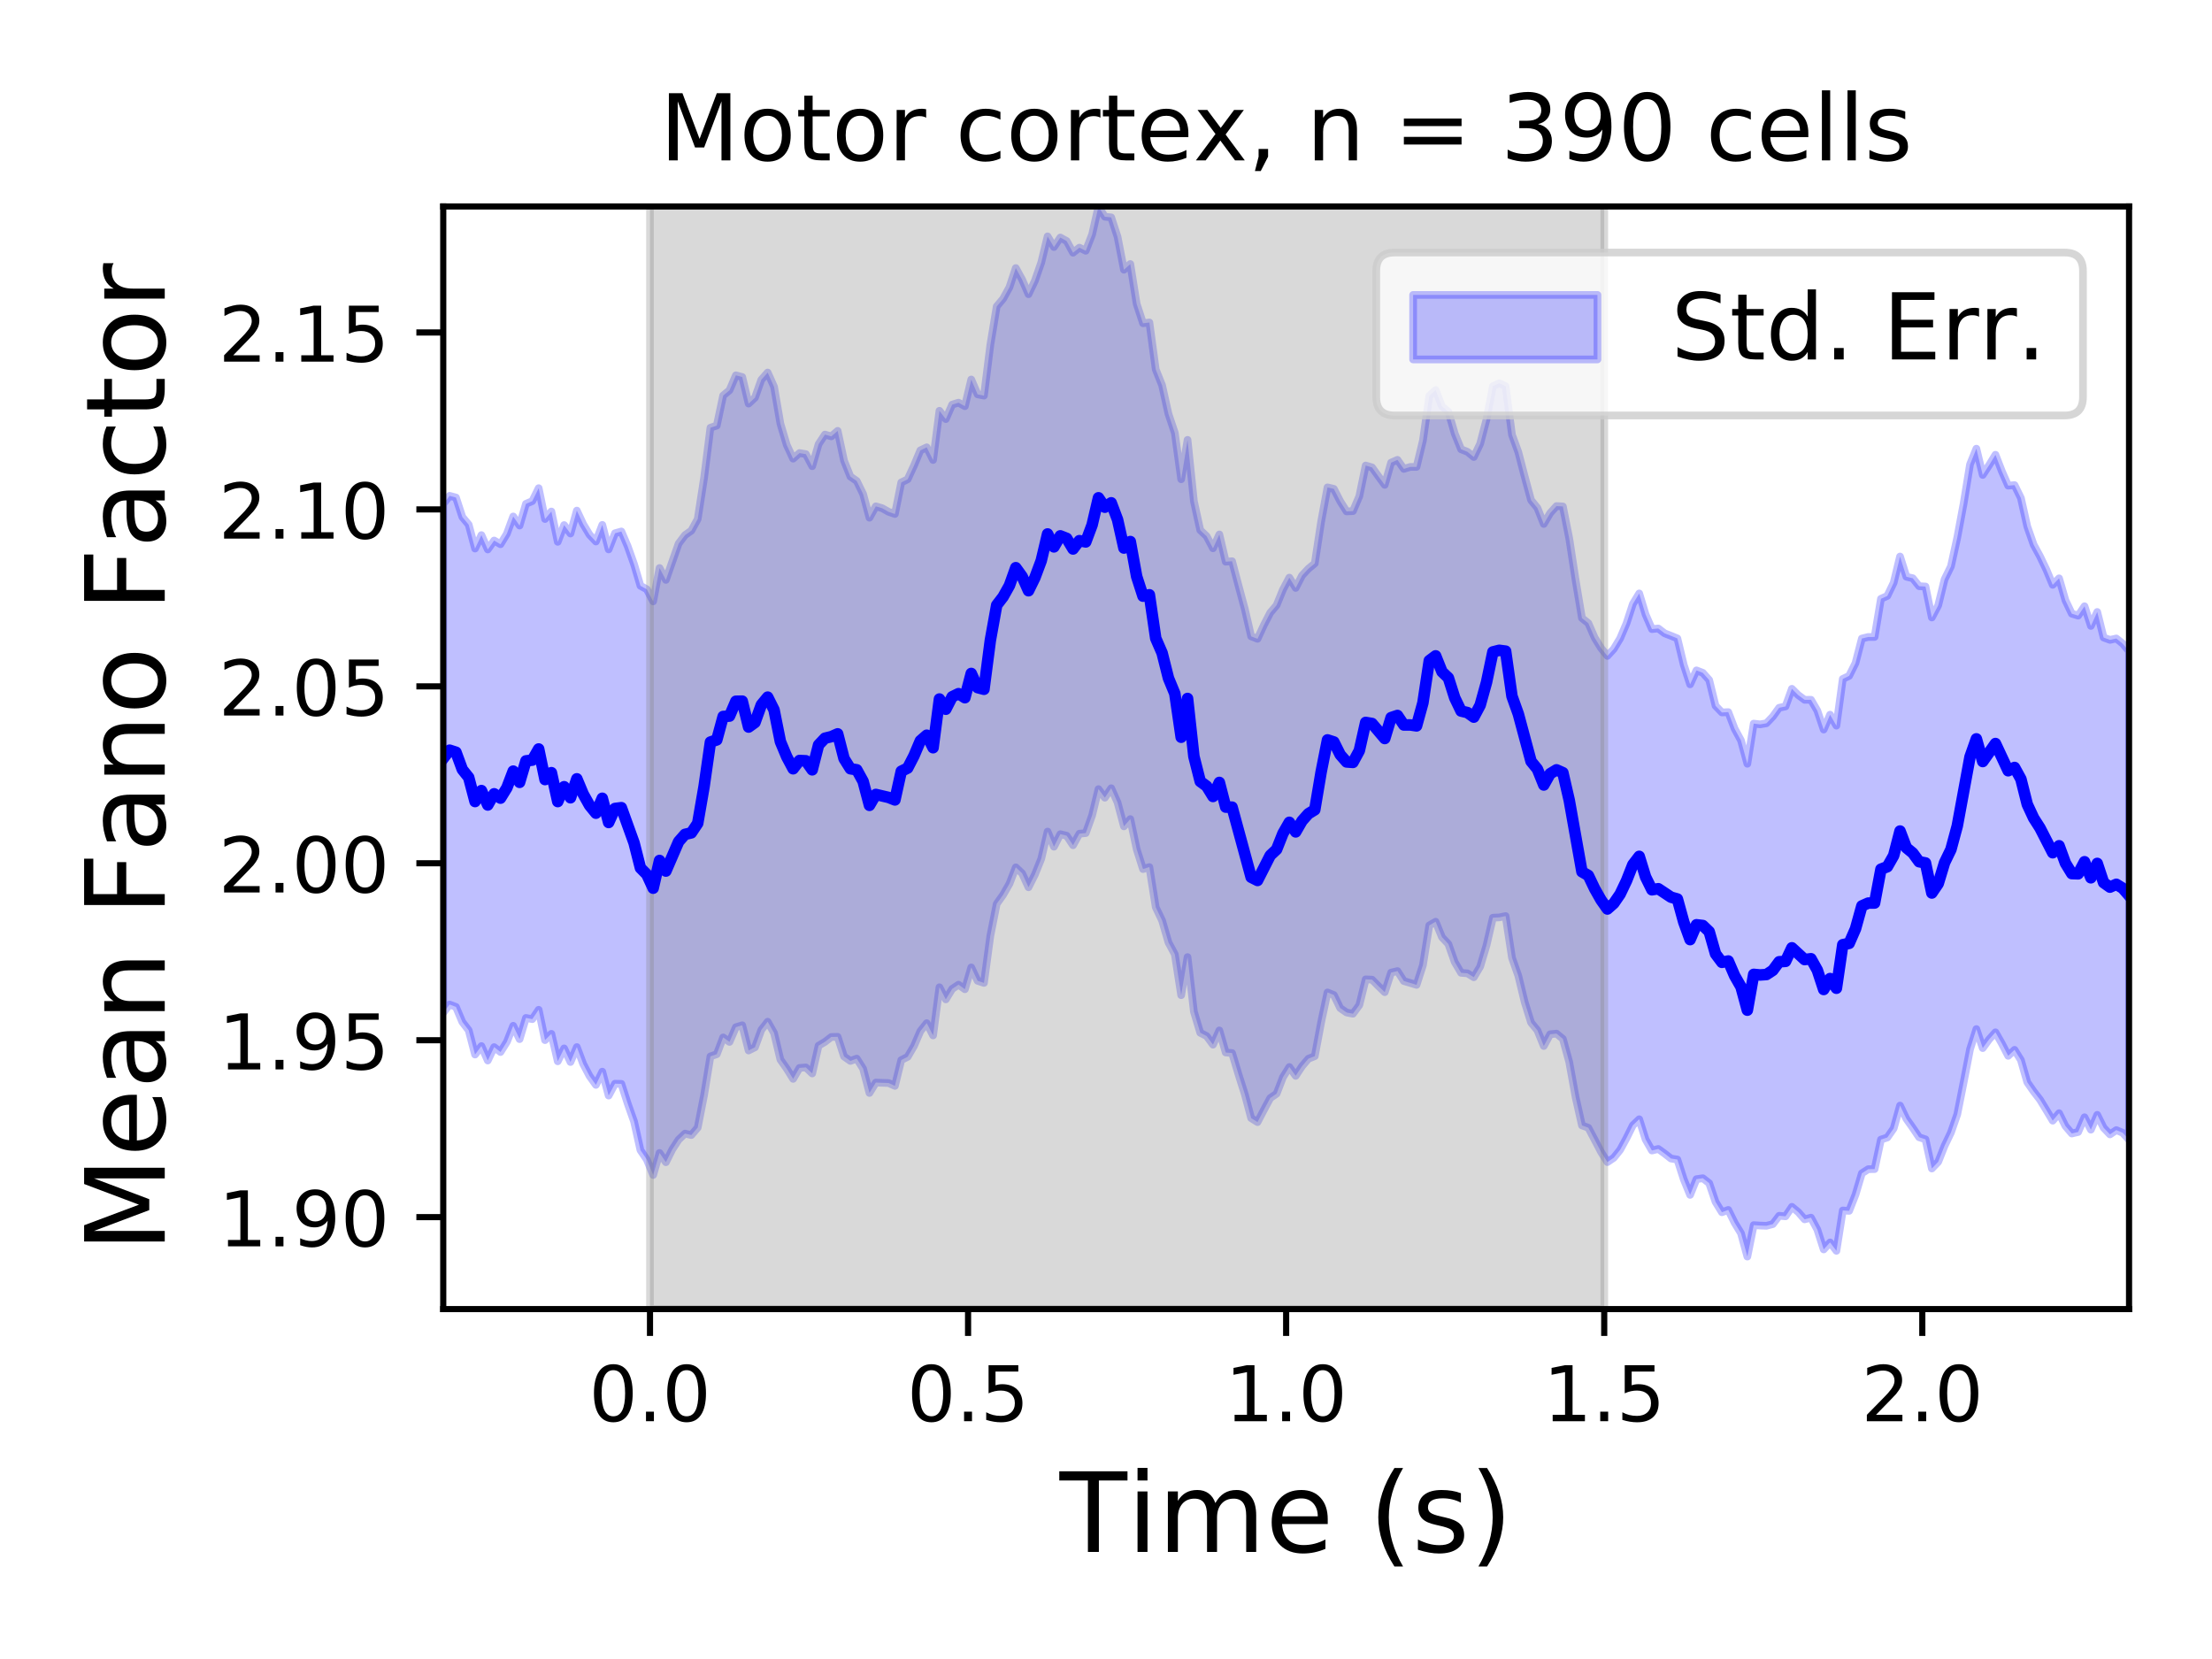 <?xml version="1.0" encoding="utf-8" standalone="no"?>
<!DOCTYPE svg PUBLIC "-//W3C//DTD SVG 1.1//EN"
  "http://www.w3.org/Graphics/SVG/1.1/DTD/svg11.dtd">
<!-- Created with matplotlib (https://matplotlib.org/) -->
<svg height="216pt" version="1.1" viewBox="0 0 288 216" width="288pt" xmlns="http://www.w3.org/2000/svg" xmlns:xlink="http://www.w3.org/1999/xlink">
 <defs>
  <style type="text/css">
*{stroke-linecap:butt;stroke-linejoin:round;}
  </style>
 </defs>
 <g id="figure_1">
  <g id="patch_1">
   <path d="M 0 216 
L 288 216 
L 288 0 
L 0 0 
z
" style="fill:#ffffff;"/>
  </g>
  <g id="axes_1">
   <g id="patch_2">
    <path d="M 57.71 170.44 
L 277.2 170.44 
L 277.2 26.88 
L 57.71 26.88 
z
" style="fill:#ffffff;"/>
   </g>
   <g id="PolyCollection_1">
    <defs>
     <path d="M 57.71 -150.369 
L 57.71 -84.142 
L 58.538 -85.214 
L 59.367 -84.9 
L 60.195 -82.939 
L 61.023 -81.862 
L 61.851 -78.699 
L 62.68 -79.805 
L 63.508 -77.921 
L 64.336 -79.667 
L 65.164 -79.025 
L 65.993 -80.35 
L 66.821 -82.444 
L 67.649 -80.706 
L 68.477 -83.468 
L 69.306 -83.309 
L 70.134 -84.528 
L 70.962 -80.578 
L 71.79 -81.396 
L 72.619 -77.82 
L 73.447 -79.5 
L 74.275 -77.726 
L 75.104 -79.675 
L 75.932 -77.474 
L 76.76 -75.905 
L 77.588 -74.749 
L 78.417 -76.471 
L 79.245 -73.356 
L 80.073 -74.903 
L 80.901 -74.883 
L 81.73 -72.308 
L 82.558 -69.966 
L 83.386 -66.25 
L 84.214 -65.03 
L 85.043 -63.016 
L 85.871 -65.889 
L 86.699 -64.681 
L 87.528 -66.339 
L 88.356 -67.619 
L 89.184 -68.407 
L 90.012 -68.217 
L 90.841 -69.189 
L 91.669 -73.414 
L 92.497 -78.461 
L 93.325 -78.746 
L 94.154 -80.928 
L 94.982 -80.345 
L 95.81 -82.261 
L 96.638 -82.511 
L 97.467 -79.226 
L 98.295 -79.641 
L 99.123 -81.908 
L 99.951 -82.974 
L 100.78 -81.503 
L 101.608 -78.04 
L 102.436 -76.86 
L 103.265 -75.531 
L 104.093 -76.958 
L 104.921 -77.022 
L 105.749 -76.236 
L 106.578 -79.857 
L 107.406 -80.35 
L 108.234 -80.987 
L 109.062 -81.007 
L 109.891 -78.45 
L 110.719 -77.867 
L 111.547 -78.172 
L 112.375 -76.861 
L 113.204 -73.697 
L 114.032 -75.053 
L 114.86 -75.02 
L 115.688 -74.991 
L 116.517 -74.62 
L 117.345 -77.982 
L 118.173 -78.399 
L 119.002 -79.817 
L 119.83 -81.743 
L 120.658 -82.789 
L 121.486 -81.188 
L 122.315 -87.463 
L 123.143 -85.882 
L 123.971 -87.242 
L 124.799 -87.796 
L 125.628 -87.203 
L 126.456 -90.046 
L 127.284 -88.297 
L 128.112 -88.023 
L 128.941 -94.161 
L 129.769 -98.321 
L 130.597 -99.487 
L 131.426 -100.931 
L 132.254 -103.076 
L 133.082 -102.286 
L 133.91 -100.479 
L 134.739 -102.129 
L 135.567 -104.185 
L 136.395 -107.731 
L 137.223 -105.758 
L 138.052 -107.391 
L 138.88 -107.194 
L 139.708 -105.949 
L 140.536 -107.456 
L 141.365 -107.533 
L 142.193 -109.841 
L 143.021 -113.258 
L 143.849 -112.14 
L 144.678 -113.374 
L 145.506 -111.514 
L 146.334 -108.406 
L 147.163 -109.358 
L 147.991 -105.447 
L 148.819 -102.848 
L 149.647 -103.108 
L 150.476 -97.878 
L 151.304 -96.147 
L 152.132 -93.296 
L 152.96 -91.755 
L 153.789 -86.427 
L 154.617 -91.391 
L 155.445 -84.286 
L 156.273 -81.534 
L 157.102 -81.106 
L 157.93 -79.986 
L 158.758 -81.843 
L 159.586 -78.964 
L 160.415 -78.896 
L 161.243 -76.146 
L 162.071 -73.539 
L 162.9 -70.42 
L 163.728 -69.903 
L 164.556 -71.488 
L 165.384 -73.03 
L 166.213 -73.602 
L 167.041 -75.748 
L 167.869 -77.077 
L 168.697 -75.926 
L 169.526 -77.181 
L 170.354 -78.158 
L 171.182 -78.487 
L 172.01 -82.903 
L 172.839 -86.786 
L 173.667 -86.45 
L 174.495 -84.747 
L 175.324 -84.173 
L 176.152 -84.016 
L 176.98 -85.14 
L 177.808 -88.49 
L 178.637 -88.453 
L 179.465 -87.613 
L 180.293 -86.821 
L 181.121 -89.369 
L 181.95 -89.567 
L 182.778 -88.269 
L 183.606 -88.023 
L 184.434 -87.77 
L 185.263 -90.343 
L 186.091 -95.514 
L 186.919 -95.992 
L 187.747 -93.973 
L 188.576 -93.092 
L 189.404 -90.746 
L 190.232 -89.34 
L 191.061 -89.271 
L 191.889 -88.764 
L 192.717 -90.157 
L 193.545 -92.934 
L 194.374 -96.517 
L 195.202 -96.558 
L 196.03 -96.729 
L 196.858 -91.308 
L 197.687 -88.945 
L 198.515 -85.518 
L 199.343 -82.864 
L 200.171 -81.851 
L 201 -79.811 
L 201.828 -81.341 
L 202.656 -81.425 
L 203.484 -80.738 
L 204.313 -77.719 
L 205.141 -73.153 
L 205.969 -69.472 
L 206.798 -69.169 
L 207.626 -67.602 
L 208.454 -66.021 
L 209.282 -64.696 
L 210.111 -65.258 
L 210.939 -66.292 
L 211.767 -67.817 
L 212.595 -69.486 
L 213.424 -70.275 
L 214.252 -67.652 
L 215.08 -66.204 
L 215.908 -66.408 
L 216.737 -65.807 
L 217.565 -65.16 
L 218.393 -65.031 
L 219.222 -62.46 
L 220.05 -60.428 
L 220.878 -62.475 
L 221.706 -62.598 
L 222.535 -61.951 
L 223.363 -59.517 
L 224.191 -58.167 
L 225.019 -58.472 
L 225.848 -56.796 
L 226.676 -55.433 
L 227.504 -52.396 
L 228.332 -56.49 
L 229.161 -56.435 
L 229.989 -56.405 
L 230.817 -56.622 
L 231.645 -57.707 
L 232.474 -57.638 
L 233.302 -58.872 
L 234.13 -58.19 
L 234.959 -57.244 
L 235.787 -57.462 
L 236.615 -55.909 
L 237.443 -53.327 
L 238.272 -54.237 
L 239.1 -53.146 
L 239.928 -58.399 
L 240.756 -58.348 
L 241.585 -60.463 
L 242.413 -63.24 
L 243.241 -63.773 
L 244.069 -63.787 
L 244.898 -67.63 
L 245.726 -67.896 
L 246.554 -69.082 
L 247.382 -72.058 
L 248.211 -70.332 
L 249.039 -69.166 
L 249.867 -67.932 
L 250.696 -67.661 
L 251.524 -63.862 
L 252.352 -64.725 
L 253.18 -66.813 
L 254.009 -68.544 
L 254.837 -70.923 
L 255.665 -75.094 
L 256.493 -79.372 
L 257.322 -82.017 
L 258.15 -79.538 
L 258.978 -80.674 
L 259.806 -81.596 
L 260.635 -80.134 
L 261.463 -78.531 
L 262.291 -79.313 
L 263.12 -77.981 
L 263.948 -75.094 
L 264.776 -73.902 
L 265.604 -72.83 
L 266.433 -71.468 
L 267.261 -70.091 
L 268.089 -71.063 
L 268.917 -69.393 
L 269.746 -68.42 
L 270.574 -68.616 
L 271.402 -70.535 
L 272.23 -68.918 
L 273.059 -70.846 
L 273.887 -69.175 
L 274.715 -68.303 
L 275.543 -68.863 
L 276.372 -68.511 
L 277.2 -67.597 
L 277.2 -131.211 
L 277.2 -131.211 
L 276.372 -132.201 
L 275.543 -132.871 
L 274.715 -132.687 
L 273.887 -132.994 
L 273.059 -136.322 
L 272.23 -134.504 
L 271.402 -137.067 
L 270.574 -135.842 
L 269.746 -136.099 
L 268.917 -137.84 
L 268.089 -140.703 
L 267.261 -139.854 
L 266.433 -141.836 
L 265.604 -143.568 
L 264.776 -145.085 
L 263.948 -147.456 
L 263.12 -151.153 
L 262.291 -152.84 
L 261.463 -152.768 
L 260.635 -154.653 
L 259.806 -156.79 
L 258.978 -155.431 
L 258.15 -154.16 
L 257.322 -157.583 
L 256.493 -155.525 
L 255.665 -150.458 
L 254.837 -146.017 
L 254.009 -142.253 
L 253.18 -140.554 
L 252.352 -137.173 
L 251.524 -135.601 
L 250.696 -139.636 
L 249.867 -139.678 
L 249.039 -140.713 
L 248.211 -140.907 
L 247.382 -143.541 
L 246.554 -140.13 
L 245.726 -138.41 
L 244.898 -138.038 
L 244.069 -133.068 
L 243.241 -133.066 
L 242.413 -132.863 
L 241.585 -129.673 
L 240.756 -128 
L 239.928 -127.605 
L 239.1 -121.518 
L 238.272 -122.948 
L 237.443 -121.012 
L 236.615 -123.465 
L 235.787 -124.889 
L 234.959 -124.886 
L 234.13 -125.497 
L 233.302 -126.318 
L 232.474 -124.022 
L 231.645 -123.851 
L 230.817 -122.701 
L 229.989 -121.831 
L 229.161 -121.687 
L 228.332 -121.787 
L 227.504 -116.558 
L 226.676 -119.59 
L 225.848 -121.12 
L 225.019 -123.285 
L 224.191 -123.239 
L 223.363 -124.103 
L 222.535 -127.458 
L 221.706 -128.397 
L 220.878 -128.717 
L 220.05 -126.899 
L 219.222 -129.443 
L 218.393 -132.878 
L 217.565 -133.217 
L 216.737 -133.539 
L 215.908 -134.172 
L 215.08 -134.092 
L 214.252 -135.993 
L 213.424 -138.733 
L 212.595 -137.361 
L 211.767 -134.827 
L 210.939 -132.879 
L 210.111 -131.505 
L 209.282 -130.6 
L 208.454 -131.623 
L 207.626 -132.966 
L 206.798 -134.862 
L 205.969 -135.523 
L 205.141 -140.483 
L 204.313 -145.894 
L 203.484 -150.062 
L 202.656 -150.111 
L 201.828 -149.192 
L 201 -147.779 
L 200.171 -149.863 
L 199.343 -150.881 
L 198.515 -153.943 
L 197.687 -157.12 
L 196.858 -159.393 
L 196.03 -165.718 
L 195.202 -166.106 
L 194.374 -165.726 
L 193.545 -161.408 
L 192.717 -158.226 
L 191.889 -156.498 
L 191.061 -157.176 
L 190.232 -157.503 
L 189.404 -159.542 
L 188.576 -162.392 
L 187.747 -163.095 
L 186.919 -165.224 
L 186.091 -164.46 
L 185.263 -158.641 
L 184.434 -155.209 
L 183.606 -155.204 
L 182.778 -154.948 
L 181.95 -156.127 
L 181.121 -155.767 
L 180.293 -152.869 
L 179.465 -153.992 
L 178.637 -155.148 
L 177.808 -155.389 
L 176.98 -151.388 
L 176.152 -149.452 
L 175.324 -149.416 
L 174.495 -150.733 
L 173.667 -152.347 
L 172.839 -152.545 
L 172.01 -148.071 
L 171.182 -142.64 
L 170.354 -141.956 
L 169.526 -141.069 
L 168.697 -139.451 
L 167.869 -140.795 
L 167.041 -139.233 
L 166.213 -137.203 
L 165.384 -136.221 
L 164.556 -134.615 
L 163.728 -132.826 
L 162.9 -133.147 
L 162.071 -136.716 
L 161.243 -139.791 
L 160.415 -142.93 
L 159.586 -142.868 
L 158.758 -146.415 
L 157.93 -144.611 
L 157.102 -146.183 
L 156.273 -146.972 
L 155.445 -150.738 
L 154.617 -158.729 
L 153.789 -153.597 
L 152.96 -159.638 
L 152.132 -162.107 
L 151.304 -165.829 
L 150.476 -167.9 
L 149.647 -174.013 
L 148.819 -173.911 
L 147.991 -176.441 
L 147.163 -181.624 
L 146.334 -180.882 
L 145.506 -185.157 
L 144.678 -187.696 
L 143.849 -187.782 
L 143.021 -189.12 
L 142.193 -185.472 
L 141.365 -183.348 
L 140.536 -183.756 
L 139.708 -183.097 
L 138.88 -184.615 
L 138.052 -185.075 
L 137.223 -183.832 
L 136.395 -185.226 
L 135.567 -181.81 
L 134.739 -179.435 
L 133.91 -177.694 
L 133.082 -179.592 
L 132.254 -181.1 
L 131.426 -178.597 
L 130.597 -177.088 
L 129.769 -176.104 
L 128.941 -171.087 
L 128.112 -164.49 
L 127.284 -164.652 
L 126.456 -166.588 
L 125.628 -163.114 
L 124.799 -163.574 
L 123.971 -163.319 
L 123.143 -161.434 
L 122.315 -162.516 
L 121.486 -156.109 
L 120.658 -157.761 
L 119.83 -157.363 
L 119.002 -155.387 
L 118.173 -153.592 
L 117.345 -153.189 
L 116.517 -149.078 
L 115.688 -149.363 
L 114.86 -149.831 
L 114.032 -150.077 
L 113.204 -148.592 
L 112.375 -151.683 
L 111.547 -153.376 
L 110.719 -153.955 
L 109.891 -156.024 
L 109.062 -159.901 
L 108.234 -159.184 
L 107.406 -159.421 
L 106.578 -158.166 
L 105.749 -155.3 
L 104.921 -156.873 
L 104.093 -157.011 
L 103.265 -156.281 
L 102.436 -158.055 
L 101.608 -160.834 
L 100.78 -165.644 
L 99.951 -167.496 
L 99.123 -166.552 
L 98.295 -164.223 
L 97.467 -163.451 
L 96.638 -166.916 
L 95.81 -167.133 
L 94.982 -165.186 
L 94.154 -164.5 
L 93.325 -160.588 
L 92.497 -160.312 
L 91.669 -153.773 
L 90.841 -148.423 
L 90.012 -146.908 
L 89.184 -146.326 
L 88.356 -145.222 
L 87.528 -142.867 
L 86.699 -140.494 
L 85.871 -142.046 
L 85.043 -137.701 
L 84.214 -139.275 
L 83.386 -139.729 
L 82.558 -142.526 
L 81.73 -144.858 
L 80.901 -146.802 
L 80.073 -146.571 
L 79.245 -144.466 
L 78.417 -147.66 
L 77.588 -145.497 
L 76.76 -146.373 
L 75.932 -147.756 
L 75.104 -149.52 
L 74.275 -146.534 
L 73.447 -147.637 
L 72.619 -145.453 
L 71.79 -149.403 
L 70.962 -148.423 
L 70.134 -152.441 
L 69.306 -150.756 
L 68.477 -150.4 
L 67.649 -147.572 
L 66.821 -148.756 
L 65.993 -146.504 
L 65.164 -145.139 
L 64.336 -145.626 
L 63.508 -144.461 
L 62.68 -146.329 
L 61.851 -144.578 
L 61.023 -147.692 
L 60.195 -148.689 
L 59.367 -151.222 
L 58.538 -151.442 
L 57.71 -150.369 
z
" id="m2ec79c698b" style="stroke:#0000ff;stroke-opacity:0.25;"/>
    </defs>
    <g clip-path="url(#pd2d2c33aff)">
     <use style="fill:#0000ff;fill-opacity:0.25;stroke:#0000ff;stroke-opacity:0.25;" x="0" xlink:href="#m2ec79c698b" y="216"/>
    </g>
   </g>
   <g id="PolyCollection_2">
    <defs>
     <path d="M 84.629 -45.56 
L 84.629 -195.956 
L 208.868 -195.956 
L 208.868 -45.56 
L 208.868 -45.56 
L 84.629 -45.56 
z
" id="ma4097386e5" style="stroke:#808080;stroke-opacity:0.3;"/>
    </defs>
    <g clip-path="url(#pd2d2c33aff)">
     <use style="fill:#808080;fill-opacity:0.3;stroke:#808080;stroke-opacity:0.3;" x="0" xlink:href="#ma4097386e5" y="216"/>
    </g>
   </g>
   <g id="matplotlib.axis_1">
    <g id="xtick_1">
     <g id="line2d_1">
      <defs>
       <path d="M 0 0 
L 0 3.5 
" id="m45fa832cde" style="stroke:#000000;stroke-width:0.8;"/>
      </defs>
      <g>
       <use style="stroke:#000000;stroke-width:0.8;" x="84.629" xlink:href="#m45fa832cde" y="170.44"/>
      </g>
     </g>
     <g id="text_1">
      <!-- 0.0 -->
      <defs>
       <path d="M 31.781 66.406 
Q 24.172 66.406 20.328 58.906 
Q 16.5 51.422 16.5 36.375 
Q 16.5 21.391 20.328 13.891 
Q 24.172 6.391 31.781 6.391 
Q 39.453 6.391 43.281 13.891 
Q 47.125 21.391 47.125 36.375 
Q 47.125 51.422 43.281 58.906 
Q 39.453 66.406 31.781 66.406 
z
M 31.781 74.219 
Q 44.047 74.219 50.516 64.516 
Q 56.984 54.828 56.984 36.375 
Q 56.984 17.969 50.516 8.266 
Q 44.047 -1.422 31.781 -1.422 
Q 19.531 -1.422 13.062 8.266 
Q 6.594 17.969 6.594 36.375 
Q 6.594 54.828 13.062 64.516 
Q 19.531 74.219 31.781 74.219 
z
" id="DejaVuSans-48"/>
       <path d="M 10.688 12.406 
L 21 12.406 
L 21 0 
L 10.688 0 
z
" id="DejaVuSans-46"/>
      </defs>
      <g transform="translate(76.677 185.038)scale(0.1 -0.1)">
       <use xlink:href="#DejaVuSans-48"/>
       <use x="63.623" xlink:href="#DejaVuSans-46"/>
       <use x="95.41" xlink:href="#DejaVuSans-48"/>
      </g>
     </g>
    </g>
    <g id="xtick_2">
     <g id="line2d_2">
      <g>
       <use style="stroke:#000000;stroke-width:0.8;" x="126.042" xlink:href="#m45fa832cde" y="170.44"/>
      </g>
     </g>
     <g id="text_2">
      <!-- 0.5 -->
      <defs>
       <path d="M 10.797 72.906 
L 49.516 72.906 
L 49.516 64.594 
L 19.828 64.594 
L 19.828 46.734 
Q 21.969 47.469 24.109 47.828 
Q 26.266 48.188 28.422 48.188 
Q 40.625 48.188 47.75 41.5 
Q 54.891 34.812 54.891 23.391 
Q 54.891 11.625 47.562 5.094 
Q 40.234 -1.422 26.906 -1.422 
Q 22.312 -1.422 17.547 -0.641 
Q 12.797 0.141 7.719 1.703 
L 7.719 11.625 
Q 12.109 9.234 16.797 8.062 
Q 21.484 6.891 26.703 6.891 
Q 35.156 6.891 40.078 11.328 
Q 45.016 15.766 45.016 23.391 
Q 45.016 31 40.078 35.438 
Q 35.156 39.891 26.703 39.891 
Q 22.75 39.891 18.812 39.016 
Q 14.891 38.141 10.797 36.281 
z
" id="DejaVuSans-53"/>
      </defs>
      <g transform="translate(118.09 185.038)scale(0.1 -0.1)">
       <use xlink:href="#DejaVuSans-48"/>
       <use x="63.623" xlink:href="#DejaVuSans-46"/>
       <use x="95.41" xlink:href="#DejaVuSans-53"/>
      </g>
     </g>
    </g>
    <g id="xtick_3">
     <g id="line2d_3">
      <g>
       <use style="stroke:#000000;stroke-width:0.8;" x="167.455" xlink:href="#m45fa832cde" y="170.44"/>
      </g>
     </g>
     <g id="text_3">
      <!-- 1.0 -->
      <defs>
       <path d="M 12.406 8.297 
L 28.516 8.297 
L 28.516 63.922 
L 10.984 60.406 
L 10.984 69.391 
L 28.422 72.906 
L 38.281 72.906 
L 38.281 8.297 
L 54.391 8.297 
L 54.391 0 
L 12.406 0 
z
" id="DejaVuSans-49"/>
      </defs>
      <g transform="translate(159.503 185.038)scale(0.1 -0.1)">
       <use xlink:href="#DejaVuSans-49"/>
       <use x="63.623" xlink:href="#DejaVuSans-46"/>
       <use x="95.41" xlink:href="#DejaVuSans-48"/>
      </g>
     </g>
    </g>
    <g id="xtick_4">
     <g id="line2d_4">
      <g>
       <use style="stroke:#000000;stroke-width:0.8;" x="208.868" xlink:href="#m45fa832cde" y="170.44"/>
      </g>
     </g>
     <g id="text_4">
      <!-- 1.5 -->
      <g transform="translate(200.917 185.038)scale(0.1 -0.1)">
       <use xlink:href="#DejaVuSans-49"/>
       <use x="63.623" xlink:href="#DejaVuSans-46"/>
       <use x="95.41" xlink:href="#DejaVuSans-53"/>
      </g>
     </g>
    </g>
    <g id="xtick_5">
     <g id="line2d_5">
      <g>
       <use style="stroke:#000000;stroke-width:0.8;" x="250.281" xlink:href="#m45fa832cde" y="170.44"/>
      </g>
     </g>
     <g id="text_5">
      <!-- 2.0 -->
      <defs>
       <path d="M 19.188 8.297 
L 53.609 8.297 
L 53.609 0 
L 7.328 0 
L 7.328 8.297 
Q 12.938 14.109 22.625 23.891 
Q 32.328 33.688 34.812 36.531 
Q 39.547 41.844 41.422 45.531 
Q 43.312 49.219 43.312 52.781 
Q 43.312 58.594 39.234 62.25 
Q 35.156 65.922 28.609 65.922 
Q 23.969 65.922 18.812 64.312 
Q 13.672 62.703 7.812 59.422 
L 7.812 69.391 
Q 13.766 71.781 18.938 73 
Q 24.125 74.219 28.422 74.219 
Q 39.75 74.219 46.484 68.547 
Q 53.219 62.891 53.219 53.422 
Q 53.219 48.922 51.531 44.891 
Q 49.859 40.875 45.406 35.406 
Q 44.188 33.984 37.641 27.219 
Q 31.109 20.453 19.188 8.297 
z
" id="DejaVuSans-50"/>
      </defs>
      <g transform="translate(242.33 185.038)scale(0.1 -0.1)">
       <use xlink:href="#DejaVuSans-50"/>
       <use x="63.623" xlink:href="#DejaVuSans-46"/>
       <use x="95.41" xlink:href="#DejaVuSans-48"/>
      </g>
     </g>
    </g>
    <g id="text_6">
     <!-- Time (s) -->
     <defs>
      <path d="M -0.297 72.906 
L 61.375 72.906 
L 61.375 64.594 
L 35.5 64.594 
L 35.5 0 
L 25.594 0 
L 25.594 64.594 
L -0.297 64.594 
z
" id="DejaVuSans-84"/>
      <path d="M 9.422 54.688 
L 18.406 54.688 
L 18.406 0 
L 9.422 0 
z
M 9.422 75.984 
L 18.406 75.984 
L 18.406 64.594 
L 9.422 64.594 
z
" id="DejaVuSans-105"/>
      <path d="M 52 44.188 
Q 55.375 50.25 60.062 53.125 
Q 64.75 56 71.094 56 
Q 79.641 56 84.281 50.016 
Q 88.922 44.047 88.922 33.016 
L 88.922 0 
L 79.891 0 
L 79.891 32.719 
Q 79.891 40.578 77.094 44.375 
Q 74.312 48.188 68.609 48.188 
Q 61.625 48.188 57.562 43.547 
Q 53.516 38.922 53.516 30.906 
L 53.516 0 
L 44.484 0 
L 44.484 32.719 
Q 44.484 40.625 41.703 44.406 
Q 38.922 48.188 33.109 48.188 
Q 26.219 48.188 22.156 43.531 
Q 18.109 38.875 18.109 30.906 
L 18.109 0 
L 9.078 0 
L 9.078 54.688 
L 18.109 54.688 
L 18.109 46.188 
Q 21.188 51.219 25.484 53.609 
Q 29.781 56 35.688 56 
Q 41.656 56 45.828 52.969 
Q 50 49.953 52 44.188 
z
" id="DejaVuSans-109"/>
      <path d="M 56.203 29.594 
L 56.203 25.203 
L 14.891 25.203 
Q 15.484 15.922 20.484 11.062 
Q 25.484 6.203 34.422 6.203 
Q 39.594 6.203 44.453 7.469 
Q 49.312 8.734 54.109 11.281 
L 54.109 2.781 
Q 49.266 0.734 44.188 -0.344 
Q 39.109 -1.422 33.891 -1.422 
Q 20.797 -1.422 13.156 6.188 
Q 5.516 13.812 5.516 26.812 
Q 5.516 40.234 12.766 48.109 
Q 20.016 56 32.328 56 
Q 43.359 56 49.781 48.891 
Q 56.203 41.797 56.203 29.594 
z
M 47.219 32.234 
Q 47.125 39.594 43.094 43.984 
Q 39.062 48.391 32.422 48.391 
Q 24.906 48.391 20.391 44.141 
Q 15.875 39.891 15.188 32.172 
z
" id="DejaVuSans-101"/>
      <path id="DejaVuSans-32"/>
      <path d="M 31 75.875 
Q 24.469 64.656 21.281 53.656 
Q 18.109 42.672 18.109 31.391 
Q 18.109 20.125 21.312 9.062 
Q 24.516 -2 31 -13.188 
L 23.188 -13.188 
Q 15.875 -1.703 12.234 9.375 
Q 8.594 20.453 8.594 31.391 
Q 8.594 42.281 12.203 53.312 
Q 15.828 64.359 23.188 75.875 
z
" id="DejaVuSans-40"/>
      <path d="M 44.281 53.078 
L 44.281 44.578 
Q 40.484 46.531 36.375 47.5 
Q 32.281 48.484 27.875 48.484 
Q 21.188 48.484 17.844 46.438 
Q 14.5 44.391 14.5 40.281 
Q 14.5 37.156 16.891 35.375 
Q 19.281 33.594 26.516 31.984 
L 29.594 31.297 
Q 39.156 29.25 43.188 25.516 
Q 47.219 21.781 47.219 15.094 
Q 47.219 7.469 41.188 3.016 
Q 35.156 -1.422 24.609 -1.422 
Q 20.219 -1.422 15.453 -0.562 
Q 10.688 0.297 5.422 2 
L 5.422 11.281 
Q 10.406 8.688 15.234 7.391 
Q 20.062 6.109 24.812 6.109 
Q 31.156 6.109 34.562 8.281 
Q 37.984 10.453 37.984 14.406 
Q 37.984 18.062 35.516 20.016 
Q 33.062 21.969 24.703 23.781 
L 21.578 24.516 
Q 13.234 26.266 9.516 29.906 
Q 5.812 33.547 5.812 39.891 
Q 5.812 47.609 11.281 51.797 
Q 16.75 56 26.812 56 
Q 31.781 56 36.172 55.266 
Q 40.578 54.547 44.281 53.078 
z
" id="DejaVuSans-115"/>
      <path d="M 8.016 75.875 
L 15.828 75.875 
Q 23.141 64.359 26.781 53.312 
Q 30.422 42.281 30.422 31.391 
Q 30.422 20.453 26.781 9.375 
Q 23.141 -1.703 15.828 -13.188 
L 8.016 -13.188 
Q 14.5 -2 17.703 9.062 
Q 20.906 20.125 20.906 31.391 
Q 20.906 42.672 17.703 53.656 
Q 14.5 64.656 8.016 75.875 
z
" id="DejaVuSans-41"/>
     </defs>
     <g transform="translate(137.96 202.06)scale(0.144 -0.144)">
      <use xlink:href="#DejaVuSans-84"/>
      <use x="61.037" xlink:href="#DejaVuSans-105"/>
      <use x="88.82" xlink:href="#DejaVuSans-109"/>
      <use x="186.232" xlink:href="#DejaVuSans-101"/>
      <use x="247.756" xlink:href="#DejaVuSans-32"/>
      <use x="279.543" xlink:href="#DejaVuSans-40"/>
      <use x="318.557" xlink:href="#DejaVuSans-115"/>
      <use x="370.656" xlink:href="#DejaVuSans-41"/>
     </g>
    </g>
   </g>
   <g id="matplotlib.axis_2">
    <g id="ytick_1">
     <g id="line2d_6">
      <defs>
       <path d="M 0 0 
L -3.5 0 
" id="m530edaa905" style="stroke:#000000;stroke-width:0.8;"/>
      </defs>
      <g>
       <use style="stroke:#000000;stroke-width:0.8;" x="57.71" xlink:href="#m530edaa905" y="158.472"/>
      </g>
     </g>
     <g id="text_7">
      <!-- 1.90 -->
      <defs>
       <path d="M 10.984 1.516 
L 10.984 10.5 
Q 14.703 8.734 18.5 7.812 
Q 22.312 6.891 25.984 6.891 
Q 35.75 6.891 40.891 13.453 
Q 46.047 20.016 46.781 33.406 
Q 43.953 29.203 39.594 26.953 
Q 35.25 24.703 29.984 24.703 
Q 19.047 24.703 12.672 31.312 
Q 6.297 37.938 6.297 49.422 
Q 6.297 60.641 12.938 67.422 
Q 19.578 74.219 30.609 74.219 
Q 43.266 74.219 49.922 64.516 
Q 56.594 54.828 56.594 36.375 
Q 56.594 19.141 48.406 8.859 
Q 40.234 -1.422 26.422 -1.422 
Q 22.703 -1.422 18.891 -0.688 
Q 15.094 0.047 10.984 1.516 
z
M 30.609 32.422 
Q 37.25 32.422 41.125 36.953 
Q 45.016 41.5 45.016 49.422 
Q 45.016 57.281 41.125 61.844 
Q 37.25 66.406 30.609 66.406 
Q 23.969 66.406 20.094 61.844 
Q 16.219 57.281 16.219 49.422 
Q 16.219 41.5 20.094 36.953 
Q 23.969 32.422 30.609 32.422 
z
" id="DejaVuSans-57"/>
      </defs>
      <g transform="translate(28.444 162.272)scale(0.1 -0.1)">
       <use xlink:href="#DejaVuSans-49"/>
       <use x="63.623" xlink:href="#DejaVuSans-46"/>
       <use x="95.41" xlink:href="#DejaVuSans-57"/>
       <use x="159.033" xlink:href="#DejaVuSans-48"/>
      </g>
     </g>
    </g>
    <g id="ytick_2">
     <g id="line2d_7">
      <g>
       <use style="stroke:#000000;stroke-width:0.8;" x="57.71" xlink:href="#m530edaa905" y="135.435"/>
      </g>
     </g>
     <g id="text_8">
      <!-- 1.95 -->
      <g transform="translate(28.444 139.235)scale(0.1 -0.1)">
       <use xlink:href="#DejaVuSans-49"/>
       <use x="63.623" xlink:href="#DejaVuSans-46"/>
       <use x="95.41" xlink:href="#DejaVuSans-57"/>
       <use x="159.033" xlink:href="#DejaVuSans-53"/>
      </g>
     </g>
    </g>
    <g id="ytick_3">
     <g id="line2d_8">
      <g>
       <use style="stroke:#000000;stroke-width:0.8;" x="57.71" xlink:href="#m530edaa905" y="112.398"/>
      </g>
     </g>
     <g id="text_9">
      <!-- 2.00 -->
      <g transform="translate(28.444 116.198)scale(0.1 -0.1)">
       <use xlink:href="#DejaVuSans-50"/>
       <use x="63.623" xlink:href="#DejaVuSans-46"/>
       <use x="95.41" xlink:href="#DejaVuSans-48"/>
       <use x="159.033" xlink:href="#DejaVuSans-48"/>
      </g>
     </g>
    </g>
    <g id="ytick_4">
     <g id="line2d_9">
      <g>
       <use style="stroke:#000000;stroke-width:0.8;" x="57.71" xlink:href="#m530edaa905" y="89.362"/>
      </g>
     </g>
     <g id="text_10">
      <!-- 2.05 -->
      <g transform="translate(28.444 93.161)scale(0.1 -0.1)">
       <use xlink:href="#DejaVuSans-50"/>
       <use x="63.623" xlink:href="#DejaVuSans-46"/>
       <use x="95.41" xlink:href="#DejaVuSans-48"/>
       <use x="159.033" xlink:href="#DejaVuSans-53"/>
      </g>
     </g>
    </g>
    <g id="ytick_5">
     <g id="line2d_10">
      <g>
       <use style="stroke:#000000;stroke-width:0.8;" x="57.71" xlink:href="#m530edaa905" y="66.325"/>
      </g>
     </g>
     <g id="text_11">
      <!-- 2.10 -->
      <g transform="translate(28.444 70.124)scale(0.1 -0.1)">
       <use xlink:href="#DejaVuSans-50"/>
       <use x="63.623" xlink:href="#DejaVuSans-46"/>
       <use x="95.41" xlink:href="#DejaVuSans-49"/>
       <use x="159.033" xlink:href="#DejaVuSans-48"/>
      </g>
     </g>
    </g>
    <g id="ytick_6">
     <g id="line2d_11">
      <g>
       <use style="stroke:#000000;stroke-width:0.8;" x="57.71" xlink:href="#m530edaa905" y="43.288"/>
      </g>
     </g>
     <g id="text_12">
      <!-- 2.15 -->
      <g transform="translate(28.444 47.087)scale(0.1 -0.1)">
       <use xlink:href="#DejaVuSans-50"/>
       <use x="63.623" xlink:href="#DejaVuSans-46"/>
       <use x="95.41" xlink:href="#DejaVuSans-49"/>
       <use x="159.033" xlink:href="#DejaVuSans-53"/>
      </g>
     </g>
    </g>
    <g id="text_13">
     <!-- Mean Fano Factor -->
     <defs>
      <path d="M 9.812 72.906 
L 24.516 72.906 
L 43.109 23.297 
L 61.812 72.906 
L 76.516 72.906 
L 76.516 0 
L 66.891 0 
L 66.891 64.016 
L 48.094 14.016 
L 38.188 14.016 
L 19.391 64.016 
L 19.391 0 
L 9.812 0 
z
" id="DejaVuSans-77"/>
      <path d="M 34.281 27.484 
Q 23.391 27.484 19.188 25 
Q 14.984 22.516 14.984 16.5 
Q 14.984 11.719 18.141 8.906 
Q 21.297 6.109 26.703 6.109 
Q 34.188 6.109 38.703 11.406 
Q 43.219 16.703 43.219 25.484 
L 43.219 27.484 
z
M 52.203 31.203 
L 52.203 0 
L 43.219 0 
L 43.219 8.297 
Q 40.141 3.328 35.547 0.953 
Q 30.953 -1.422 24.312 -1.422 
Q 15.922 -1.422 10.953 3.297 
Q 6 8.016 6 15.922 
Q 6 25.141 12.172 29.828 
Q 18.359 34.516 30.609 34.516 
L 43.219 34.516 
L 43.219 35.406 
Q 43.219 41.609 39.141 45 
Q 35.062 48.391 27.688 48.391 
Q 23 48.391 18.547 47.266 
Q 14.109 46.141 10.016 43.891 
L 10.016 52.203 
Q 14.938 54.109 19.578 55.047 
Q 24.219 56 28.609 56 
Q 40.484 56 46.344 49.844 
Q 52.203 43.703 52.203 31.203 
z
" id="DejaVuSans-97"/>
      <path d="M 54.891 33.016 
L 54.891 0 
L 45.906 0 
L 45.906 32.719 
Q 45.906 40.484 42.875 44.328 
Q 39.844 48.188 33.797 48.188 
Q 26.516 48.188 22.312 43.547 
Q 18.109 38.922 18.109 30.906 
L 18.109 0 
L 9.078 0 
L 9.078 54.688 
L 18.109 54.688 
L 18.109 46.188 
Q 21.344 51.125 25.703 53.562 
Q 30.078 56 35.797 56 
Q 45.219 56 50.047 50.172 
Q 54.891 44.344 54.891 33.016 
z
" id="DejaVuSans-110"/>
      <path d="M 9.812 72.906 
L 51.703 72.906 
L 51.703 64.594 
L 19.672 64.594 
L 19.672 43.109 
L 48.578 43.109 
L 48.578 34.812 
L 19.672 34.812 
L 19.672 0 
L 9.812 0 
z
" id="DejaVuSans-70"/>
      <path d="M 30.609 48.391 
Q 23.391 48.391 19.188 42.75 
Q 14.984 37.109 14.984 27.297 
Q 14.984 17.484 19.156 11.844 
Q 23.344 6.203 30.609 6.203 
Q 37.797 6.203 41.984 11.859 
Q 46.188 17.531 46.188 27.297 
Q 46.188 37.016 41.984 42.703 
Q 37.797 48.391 30.609 48.391 
z
M 30.609 56 
Q 42.328 56 49.016 48.375 
Q 55.719 40.766 55.719 27.297 
Q 55.719 13.875 49.016 6.219 
Q 42.328 -1.422 30.609 -1.422 
Q 18.844 -1.422 12.172 6.219 
Q 5.516 13.875 5.516 27.297 
Q 5.516 40.766 12.172 48.375 
Q 18.844 56 30.609 56 
z
" id="DejaVuSans-111"/>
      <path d="M 48.781 52.594 
L 48.781 44.188 
Q 44.969 46.297 41.141 47.344 
Q 37.312 48.391 33.406 48.391 
Q 24.656 48.391 19.812 42.844 
Q 14.984 37.312 14.984 27.297 
Q 14.984 17.281 19.812 11.734 
Q 24.656 6.203 33.406 6.203 
Q 37.312 6.203 41.141 7.25 
Q 44.969 8.297 48.781 10.406 
L 48.781 2.094 
Q 45.016 0.344 40.984 -0.531 
Q 36.969 -1.422 32.422 -1.422 
Q 20.062 -1.422 12.781 6.344 
Q 5.516 14.109 5.516 27.297 
Q 5.516 40.672 12.859 48.328 
Q 20.219 56 33.016 56 
Q 37.156 56 41.109 55.141 
Q 45.062 54.297 48.781 52.594 
z
" id="DejaVuSans-99"/>
      <path d="M 18.312 70.219 
L 18.312 54.688 
L 36.812 54.688 
L 36.812 47.703 
L 18.312 47.703 
L 18.312 18.016 
Q 18.312 11.328 20.141 9.422 
Q 21.969 7.516 27.594 7.516 
L 36.812 7.516 
L 36.812 0 
L 27.594 0 
Q 17.188 0 13.234 3.875 
Q 9.281 7.766 9.281 18.016 
L 9.281 47.703 
L 2.688 47.703 
L 2.688 54.688 
L 9.281 54.688 
L 9.281 70.219 
z
" id="DejaVuSans-116"/>
      <path d="M 41.109 46.297 
Q 39.594 47.172 37.812 47.578 
Q 36.031 48 33.891 48 
Q 26.266 48 22.188 43.047 
Q 18.109 38.094 18.109 28.812 
L 18.109 0 
L 9.078 0 
L 9.078 54.688 
L 18.109 54.688 
L 18.109 46.188 
Q 20.953 51.172 25.484 53.578 
Q 30.031 56 36.531 56 
Q 37.453 56 38.578 55.875 
Q 39.703 55.766 41.062 55.516 
z
" id="DejaVuSans-114"/>
     </defs>
     <g transform="translate(21.45 163.056)rotate(-90)scale(0.144 -0.144)">
      <use xlink:href="#DejaVuSans-77"/>
      <use x="86.279" xlink:href="#DejaVuSans-101"/>
      <use x="147.803" xlink:href="#DejaVuSans-97"/>
      <use x="209.082" xlink:href="#DejaVuSans-110"/>
      <use x="272.461" xlink:href="#DejaVuSans-32"/>
      <use x="304.248" xlink:href="#DejaVuSans-70"/>
      <use x="361.627" xlink:href="#DejaVuSans-97"/>
      <use x="422.906" xlink:href="#DejaVuSans-110"/>
      <use x="486.285" xlink:href="#DejaVuSans-111"/>
      <use x="547.467" xlink:href="#DejaVuSans-32"/>
      <use x="579.254" xlink:href="#DejaVuSans-70"/>
      <use x="636.633" xlink:href="#DejaVuSans-97"/>
      <use x="697.912" xlink:href="#DejaVuSans-99"/>
      <use x="752.893" xlink:href="#DejaVuSans-116"/>
      <use x="792.102" xlink:href="#DejaVuSans-111"/>
      <use x="853.283" xlink:href="#DejaVuSans-114"/>
     </g>
    </g>
   </g>
   <g id="line2d_12">
    <path clip-path="url(#pd2d2c33aff)" d="M 57.71 98.744 
L 58.538 97.672 
L 59.367 97.939 
L 60.195 100.186 
L 61.023 101.223 
L 61.851 104.361 
L 62.68 102.933 
L 63.508 104.809 
L 64.336 103.353 
L 65.164 103.918 
L 65.993 102.573 
L 66.821 100.4 
L 67.649 101.861 
L 68.477 99.066 
L 69.306 98.967 
L 70.134 97.516 
L 70.962 101.499 
L 71.79 100.6 
L 72.619 104.364 
L 73.447 102.431 
L 74.275 103.87 
L 75.104 101.403 
L 75.932 103.385 
L 76.76 104.861 
L 77.588 105.877 
L 78.417 103.934 
L 79.245 107.089 
L 80.073 105.263 
L 80.901 105.158 
L 82.558 109.754 
L 83.386 113.011 
L 84.214 113.847 
L 85.043 115.641 
L 85.871 112.033 
L 86.699 113.413 
L 88.356 109.579 
L 89.184 108.633 
L 90.012 108.438 
L 90.841 107.194 
L 91.669 102.406 
L 92.497 96.613 
L 93.325 96.333 
L 94.154 93.286 
L 94.982 93.235 
L 95.81 91.303 
L 96.638 91.286 
L 97.467 94.662 
L 98.295 94.068 
L 99.123 91.77 
L 99.951 90.765 
L 100.78 92.426 
L 101.608 96.563 
L 102.436 98.542 
L 103.265 100.094 
L 104.093 99.016 
L 104.921 99.053 
L 105.749 100.232 
L 106.578 96.989 
L 107.406 96.115 
L 108.234 95.914 
L 109.062 95.546 
L 109.891 98.763 
L 110.719 100.089 
L 111.547 100.226 
L 112.375 101.728 
L 113.204 104.856 
L 114.032 103.435 
L 115.688 103.823 
L 116.517 104.151 
L 117.345 100.415 
L 118.173 100.005 
L 119.002 98.398 
L 119.83 96.447 
L 120.658 95.725 
L 121.486 97.352 
L 122.315 91.01 
L 123.143 92.342 
L 123.971 90.719 
L 124.799 90.315 
L 125.628 90.841 
L 126.456 87.683 
L 127.284 89.526 
L 128.112 89.744 
L 128.941 83.376 
L 129.769 78.787 
L 130.597 77.713 
L 131.426 76.236 
L 132.254 73.912 
L 133.082 75.061 
L 133.91 76.913 
L 134.739 75.218 
L 135.567 73.003 
L 136.395 69.521 
L 137.223 71.205 
L 138.052 69.767 
L 138.88 70.095 
L 139.708 71.477 
L 140.536 70.394 
L 141.365 70.559 
L 142.193 68.344 
L 143.021 64.811 
L 143.849 66.039 
L 144.678 65.465 
L 145.506 67.664 
L 146.334 71.356 
L 147.163 70.509 
L 147.991 75.056 
L 148.819 77.62 
L 149.647 77.44 
L 150.476 83.111 
L 151.304 85.012 
L 152.132 88.298 
L 152.96 90.303 
L 153.789 95.988 
L 154.617 90.94 
L 155.445 98.488 
L 156.273 101.747 
L 157.102 102.356 
L 157.93 103.701 
L 158.758 101.871 
L 159.586 105.084 
L 160.415 105.087 
L 162.9 114.216 
L 163.728 114.635 
L 165.384 111.374 
L 166.213 110.598 
L 167.041 108.51 
L 167.869 107.064 
L 168.697 108.312 
L 169.526 106.875 
L 170.354 105.943 
L 171.182 105.436 
L 172.01 100.513 
L 172.839 96.334 
L 173.667 96.601 
L 174.495 98.26 
L 175.324 99.206 
L 176.152 99.266 
L 176.98 97.736 
L 177.808 94.06 
L 178.637 94.199 
L 180.293 96.155 
L 181.121 93.432 
L 181.95 93.153 
L 182.778 94.391 
L 183.606 94.387 
L 184.434 94.511 
L 185.263 91.508 
L 186.091 86.013 
L 186.919 85.392 
L 187.747 87.466 
L 188.576 88.258 
L 189.404 90.856 
L 190.232 92.578 
L 191.061 92.776 
L 191.889 93.369 
L 192.717 91.809 
L 193.545 88.829 
L 194.374 84.879 
L 195.202 84.668 
L 196.03 84.777 
L 196.858 90.649 
L 197.687 92.968 
L 199.343 99.127 
L 200.171 100.143 
L 201 102.205 
L 201.828 100.734 
L 202.656 100.232 
L 203.484 100.6 
L 204.313 104.193 
L 205.969 113.502 
L 206.798 113.984 
L 207.626 115.716 
L 208.454 117.178 
L 209.282 118.352 
L 210.111 117.618 
L 210.939 116.414 
L 211.767 114.678 
L 212.595 112.576 
L 213.424 111.496 
L 214.252 114.177 
L 215.08 115.852 
L 215.908 115.71 
L 217.565 116.812 
L 218.393 117.046 
L 219.222 120.049 
L 220.05 122.336 
L 220.878 120.404 
L 221.706 120.502 
L 222.535 121.296 
L 223.363 124.19 
L 224.191 125.297 
L 225.019 125.121 
L 225.848 127.042 
L 226.676 128.489 
L 227.504 131.523 
L 228.332 126.862 
L 229.161 126.939 
L 229.989 126.882 
L 230.817 126.339 
L 231.645 125.221 
L 232.474 125.17 
L 233.302 123.405 
L 234.959 124.935 
L 235.787 124.825 
L 236.615 126.313 
L 237.443 128.831 
L 238.272 127.407 
L 239.1 128.668 
L 239.928 122.998 
L 240.756 122.826 
L 241.585 120.932 
L 242.413 117.949 
L 243.241 117.58 
L 244.069 117.572 
L 244.898 113.166 
L 245.726 112.847 
L 246.554 111.394 
L 247.382 108.2 
L 248.211 110.38 
L 249.039 111.061 
L 249.867 112.195 
L 250.696 112.352 
L 251.524 116.269 
L 252.352 115.051 
L 253.18 112.317 
L 254.009 110.602 
L 254.837 107.53 
L 256.493 98.551 
L 257.322 96.2 
L 258.15 99.151 
L 259.806 96.807 
L 261.463 100.351 
L 262.291 99.923 
L 263.12 101.433 
L 263.948 104.725 
L 264.776 106.507 
L 265.604 107.801 
L 267.261 111.028 
L 268.089 110.117 
L 268.917 112.383 
L 269.746 113.741 
L 270.574 113.771 
L 271.402 112.199 
L 272.23 114.289 
L 273.059 112.416 
L 273.887 114.915 
L 274.715 115.505 
L 275.543 115.133 
L 276.372 115.644 
L 277.2 116.596 
L 277.2 116.596 
" style="fill:none;stroke:#0000ff;stroke-linecap:square;stroke-width:1.5;"/>
   </g>
   <g id="patch_3">
    <path d="M 57.71 170.44 
L 57.71 26.88 
" style="fill:none;stroke:#000000;stroke-linecap:square;stroke-linejoin:miter;stroke-width:0.8;"/>
   </g>
   <g id="patch_4">
    <path d="M 277.2 170.44 
L 277.2 26.88 
" style="fill:none;stroke:#000000;stroke-linecap:square;stroke-linejoin:miter;stroke-width:0.8;"/>
   </g>
   <g id="patch_5">
    <path d="M 57.71 170.44 
L 277.2 170.44 
" style="fill:none;stroke:#000000;stroke-linecap:square;stroke-linejoin:miter;stroke-width:0.8;"/>
   </g>
   <g id="patch_6">
    <path d="M 57.71 26.88 
L 277.2 26.88 
" style="fill:none;stroke:#000000;stroke-linecap:square;stroke-linejoin:miter;stroke-width:0.8;"/>
   </g>
   <g id="text_14">
    <!-- Motor cortex, n = 390 cells -->
    <defs>
     <path d="M 54.891 54.688 
L 35.109 28.078 
L 55.906 0 
L 45.312 0 
L 29.391 21.484 
L 13.484 0 
L 2.875 0 
L 24.125 28.609 
L 4.688 54.688 
L 15.281 54.688 
L 29.781 35.203 
L 44.281 54.688 
z
" id="DejaVuSans-120"/>
     <path d="M 11.719 12.406 
L 22.016 12.406 
L 22.016 4 
L 14.016 -11.625 
L 7.719 -11.625 
L 11.719 4 
z
" id="DejaVuSans-44"/>
     <path d="M 10.594 45.406 
L 73.188 45.406 
L 73.188 37.203 
L 10.594 37.203 
z
M 10.594 25.484 
L 73.188 25.484 
L 73.188 17.188 
L 10.594 17.188 
z
" id="DejaVuSans-61"/>
     <path d="M 40.578 39.312 
Q 47.656 37.797 51.625 33 
Q 55.609 28.219 55.609 21.188 
Q 55.609 10.406 48.188 4.484 
Q 40.766 -1.422 27.094 -1.422 
Q 22.516 -1.422 17.656 -0.516 
Q 12.797 0.391 7.625 2.203 
L 7.625 11.719 
Q 11.719 9.328 16.594 8.109 
Q 21.484 6.891 26.812 6.891 
Q 36.078 6.891 40.938 10.547 
Q 45.797 14.203 45.797 21.188 
Q 45.797 27.641 41.281 31.266 
Q 36.766 34.906 28.719 34.906 
L 20.219 34.906 
L 20.219 43.016 
L 29.109 43.016 
Q 36.375 43.016 40.234 45.922 
Q 44.094 48.828 44.094 54.297 
Q 44.094 59.906 40.109 62.906 
Q 36.141 65.922 28.719 65.922 
Q 24.656 65.922 20.016 65.031 
Q 15.375 64.156 9.812 62.312 
L 9.812 71.094 
Q 15.438 72.656 20.344 73.438 
Q 25.25 74.219 29.594 74.219 
Q 40.828 74.219 47.359 69.109 
Q 53.906 64.016 53.906 55.328 
Q 53.906 49.266 50.438 45.094 
Q 46.969 40.922 40.578 39.312 
z
" id="DejaVuSans-51"/>
     <path d="M 9.422 75.984 
L 18.406 75.984 
L 18.406 0 
L 9.422 0 
z
" id="DejaVuSans-108"/>
    </defs>
    <g transform="translate(85.911 20.88)scale(0.12 -0.12)">
     <use xlink:href="#DejaVuSans-77"/>
     <use x="86.279" xlink:href="#DejaVuSans-111"/>
     <use x="147.461" xlink:href="#DejaVuSans-116"/>
     <use x="186.67" xlink:href="#DejaVuSans-111"/>
     <use x="247.852" xlink:href="#DejaVuSans-114"/>
     <use x="288.965" xlink:href="#DejaVuSans-32"/>
     <use x="320.752" xlink:href="#DejaVuSans-99"/>
     <use x="375.732" xlink:href="#DejaVuSans-111"/>
     <use x="436.914" xlink:href="#DejaVuSans-114"/>
     <use x="478.027" xlink:href="#DejaVuSans-116"/>
     <use x="517.236" xlink:href="#DejaVuSans-101"/>
     <use x="578.744" xlink:href="#DejaVuSans-120"/>
     <use x="637.924" xlink:href="#DejaVuSans-44"/>
     <use x="669.711" xlink:href="#DejaVuSans-32"/>
     <use x="701.498" xlink:href="#DejaVuSans-110"/>
     <use x="764.877" xlink:href="#DejaVuSans-32"/>
     <use x="796.664" xlink:href="#DejaVuSans-61"/>
     <use x="880.453" xlink:href="#DejaVuSans-32"/>
     <use x="912.24" xlink:href="#DejaVuSans-51"/>
     <use x="975.863" xlink:href="#DejaVuSans-57"/>
     <use x="1039.486" xlink:href="#DejaVuSans-48"/>
     <use x="1103.109" xlink:href="#DejaVuSans-32"/>
     <use x="1134.896" xlink:href="#DejaVuSans-99"/>
     <use x="1189.877" xlink:href="#DejaVuSans-101"/>
     <use x="1251.4" xlink:href="#DejaVuSans-108"/>
     <use x="1279.184" xlink:href="#DejaVuSans-108"/>
     <use x="1306.967" xlink:href="#DejaVuSans-115"/>
    </g>
   </g>
   <g id="legend_1">
    <g id="patch_7">
     <path d="M 181.588 54.094 
L 268.8 54.094 
Q 271.2 54.094 271.2 51.694 
L 271.2 35.28 
Q 271.2 32.88 268.8 32.88 
L 181.588 32.88 
Q 179.188 32.88 179.188 35.28 
L 179.188 51.694 
Q 179.188 54.094 181.588 54.094 
z
" style="fill:#ffffff;opacity:0.8;stroke:#cccccc;stroke-linejoin:miter;"/>
    </g>
    <g id="patch_8">
     <path d="M 183.988 46.798 
L 207.988 46.798 
L 207.988 38.398 
L 183.988 38.398 
z
" style="fill:#0000ff;opacity:0.25;stroke:#0000ff;stroke-linejoin:miter;"/>
    </g>
    <g id="text_15">
     <!-- Std. Err. -->
     <defs>
      <path d="M 53.516 70.516 
L 53.516 60.891 
Q 47.906 63.578 42.922 64.891 
Q 37.938 66.219 33.297 66.219 
Q 25.25 66.219 20.875 63.094 
Q 16.5 59.969 16.5 54.203 
Q 16.5 49.359 19.406 46.891 
Q 22.312 44.438 30.422 42.922 
L 36.375 41.703 
Q 47.406 39.594 52.656 34.297 
Q 57.906 29 57.906 20.125 
Q 57.906 9.516 50.797 4.047 
Q 43.703 -1.422 29.984 -1.422 
Q 24.812 -1.422 18.969 -0.25 
Q 13.141 0.922 6.891 3.219 
L 6.891 13.375 
Q 12.891 10.016 18.656 8.297 
Q 24.422 6.594 29.984 6.594 
Q 38.422 6.594 43.016 9.906 
Q 47.609 13.234 47.609 19.391 
Q 47.609 24.75 44.312 27.781 
Q 41.016 30.812 33.5 32.328 
L 27.484 33.5 
Q 16.453 35.688 11.516 40.375 
Q 6.594 45.062 6.594 53.422 
Q 6.594 63.094 13.406 68.656 
Q 20.219 74.219 32.172 74.219 
Q 37.312 74.219 42.625 73.281 
Q 47.953 72.359 53.516 70.516 
z
" id="DejaVuSans-83"/>
      <path d="M 45.406 46.391 
L 45.406 75.984 
L 54.391 75.984 
L 54.391 0 
L 45.406 0 
L 45.406 8.203 
Q 42.578 3.328 38.25 0.953 
Q 33.938 -1.422 27.875 -1.422 
Q 17.969 -1.422 11.734 6.484 
Q 5.516 14.406 5.516 27.297 
Q 5.516 40.188 11.734 48.094 
Q 17.969 56 27.875 56 
Q 33.938 56 38.25 53.625 
Q 42.578 51.266 45.406 46.391 
z
M 14.797 27.297 
Q 14.797 17.391 18.875 11.75 
Q 22.953 6.109 30.078 6.109 
Q 37.203 6.109 41.297 11.75 
Q 45.406 17.391 45.406 27.297 
Q 45.406 37.203 41.297 42.844 
Q 37.203 48.484 30.078 48.484 
Q 22.953 48.484 18.875 42.844 
Q 14.797 37.203 14.797 27.297 
z
" id="DejaVuSans-100"/>
      <path d="M 9.812 72.906 
L 55.906 72.906 
L 55.906 64.594 
L 19.672 64.594 
L 19.672 43.016 
L 54.391 43.016 
L 54.391 34.719 
L 19.672 34.719 
L 19.672 8.297 
L 56.781 8.297 
L 56.781 0 
L 9.812 0 
z
" id="DejaVuSans-69"/>
     </defs>
     <g transform="translate(217.588 46.798)scale(0.12 -0.12)">
      <use xlink:href="#DejaVuSans-83"/>
      <use x="63.477" xlink:href="#DejaVuSans-116"/>
      <use x="102.686" xlink:href="#DejaVuSans-100"/>
      <use x="166.162" xlink:href="#DejaVuSans-46"/>
      <use x="197.949" xlink:href="#DejaVuSans-32"/>
      <use x="229.736" xlink:href="#DejaVuSans-69"/>
      <use x="292.92" xlink:href="#DejaVuSans-114"/>
      <use x="334.018" xlink:href="#DejaVuSans-114"/>
      <use x="374.99" xlink:href="#DejaVuSans-46"/>
     </g>
    </g>
   </g>
  </g>
 </g>
 <defs>
  <clipPath id="pd2d2c33aff">
   <rect height="143.56" width="219.49" x="57.71" y="26.88"/>
  </clipPath>
 </defs>
</svg>
